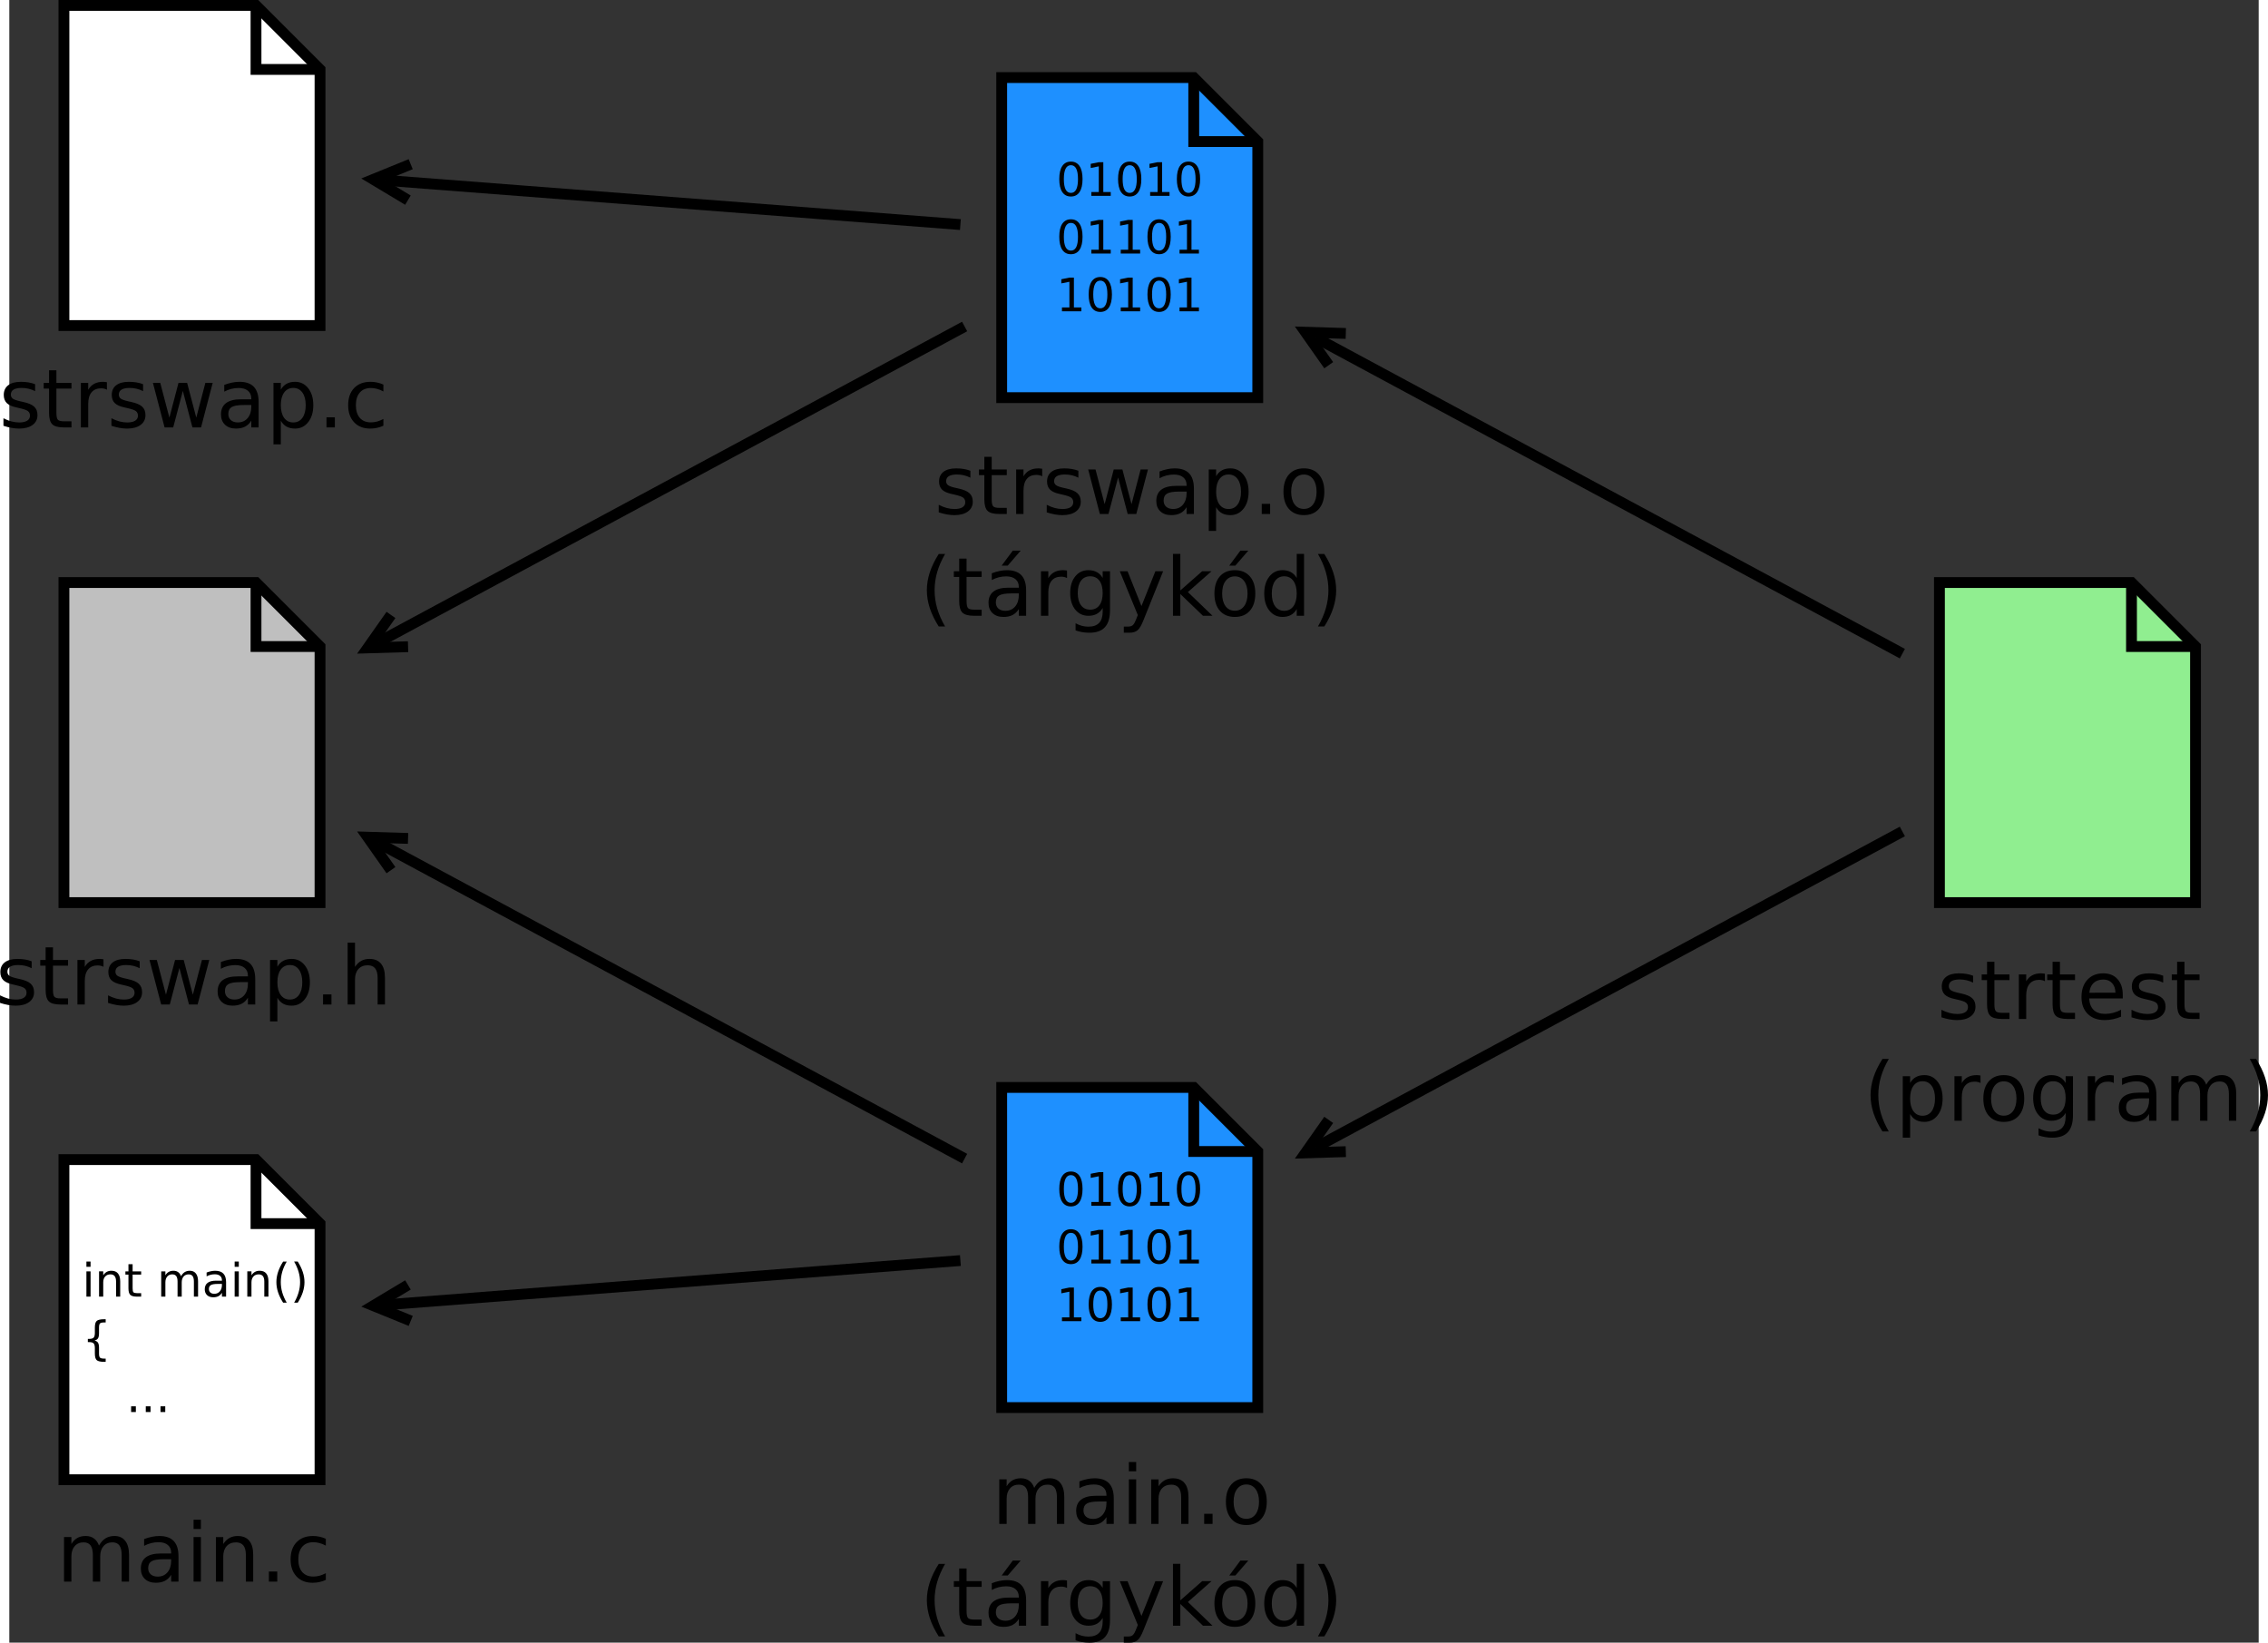 <?xml version="1.0" encoding="UTF-8"?>
<svg id="svg129" width="31.578cm" height="22.87cm" version="1.1" viewBox="241 136 623.66 455.42" xmlns="http://www.w3.org/2000/svg" xmlns:cc="http://creativecommons.org/ns#" xmlns:dc="http://purl.org/dc/elements/1.1/" xmlns:rdf="http://www.w3.org/1999/02/22-rdf-syntax-ns#">
 <rect x="241" y="136" width="623.66" height="455.42" fill="#333333" stroke="none"/>
 <g id="Háttér" transform="translate(-3.853 -2.5)">
  <g id="g6" stroke="#000" stroke-width="3">
   <path id="polygon2" d="m313.25 140 17.75 17.75v71h-71v-88.75z" fill="#fff" fill-rule="evenodd"/>
   <path id="polyline4" d="m313.25 140v17.75h17.75" fill="none"/>
  </g>
  <g id="g12" stroke="#000" stroke-width="3">
   <path id="polygon8" d="m313.25 300 17.75 17.75v71h-71v-88.75z" fill="#bfbfbf" fill-rule="evenodd"/>
   <path id="polyline10" d="m313.25 300v17.75h17.75" fill="none"/>
  </g>
  <g id="g18" stroke="#000" stroke-width="3">
   <path id="polygon14" d="m313.25 460 17.75 17.75v71h-71v-88.75z" fill="#fff" fill-rule="evenodd"/>
   <path id="polyline16" d="m313.25 460v17.75h17.75" fill="none"/>
  </g>
  <g id="g24" stroke="#000" stroke-width="3">
   <path id="polygon20" d="m573.25 160 17.75 17.75v71h-71v-88.75z" fill="#1e90ff" fill-rule="evenodd"/>
   <path id="polyline22" d="m573.25 160v17.75h17.75" fill="none"/>
  </g>
  <g id="g30" stroke="#000" stroke-width="3">
   <path id="polygon26" d="m573.25 440 17.75 17.75v71h-71v-88.75z" fill="#1e90ff" fill-rule="evenodd"/>
   <path id="polyline28" d="m573.25 440v17.75h17.75" fill="none"/>
  </g>
  <g id="g36" stroke="#000" stroke-width="3">
   <path id="polygon32" d="m833.25 300 17.75 17.75v71h-71v-88.75z" fill="#90ee90" fill-rule="evenodd"/>
   <path id="polyline34" d="m833.25 300v17.75h17.75" fill="none"/>
  </g>
  <g id="g42" fill="none" stroke="#000" stroke-width="3">
   <path id="line38" d="m349.13 188.5 159.42 12.263"/>
   <path id="polyline40" d="m356.14 184.02-10.354 4.218 9.587 5.753"/>
  </g>
  <g id="g48" fill="none" stroke="#000" stroke-width="3">
   <path id="line44" d="m347.19 316.54 162.53-87.518"/>
   <path id="polyline46" d="m350.67 308.99-6.434 9.143 11.175-0.338"/>
  </g>
  <g id="g54" fill="none" stroke="#000" stroke-width="3">
   <path id="line50" d="m347.19 372.21 162.53 87.518"/>
   <path id="polyline52" d="m355.41 370.95-11.175-0.338 6.434 9.143"/>
  </g>
  <g id="g60" fill="none" stroke="#000" stroke-width="3">
   <path id="line56" d="m349.13 500.25 159.42-12.263"/>
   <path id="polyline58" d="m355.38 494.75-9.587 5.753 10.354 4.218"/>
  </g>
  <g id="g66" fill="none" stroke="#000" stroke-width="3">
   <path id="line62" d="m607.19 232.21 162.53 87.518"/>
   <path id="polyline64" d="m615.41 230.95-11.175-0.338 6.434 9.143"/>
  </g>
  <g id="g72" fill="none" stroke="#000" stroke-width="3">
   <path id="line68" d="m607.19 456.54 162.53-87.518"/>
   <path id="polyline70" d="m610.67 448.99-6.434 9.143 11.175-0.338"/>
  </g>
  <g id="text76" aria-label="strswap.c">
   <path id="path95" d="m252 245.02v1.918q-0.86-0.441-1.786-0.661-0.926-0.22-1.918-0.22-1.51 0-2.271 0.463-0.75 0.463-0.75 1.389 0 0.706 0.54 1.113 0.54 0.397 2.172 0.761l0.695 0.154q2.161 0.463 3.065 1.312 0.915 0.838 0.915 2.348 0 1.72-1.367 2.723-1.356 1.003-3.737 1.003-0.992 0-2.073-0.198-1.069-0.187-2.26-0.573v-2.095q1.125 0.584 2.216 0.882 1.091 0.287 2.161 0.287 1.433 0 2.205-0.485 0.772-0.496 0.772-1.389 0-0.827-0.562-1.268-0.551-0.441-2.436-0.849l-0.706-0.165q-1.885-0.397-2.723-1.213-0.838-0.827-0.838-2.26 0-1.742 1.235-2.69 1.235-0.948 3.506-0.948 1.125 0 2.117 0.165 0.992 0.165 1.83 0.496z" style=""/>
   <path id="path97" d="m257.91 241.15v3.506h4.178v1.577h-4.178v6.703q0 1.51 0.408 1.94 0.419 0.43 1.687 0.43h2.084v1.698h-2.084q-2.348 0-3.241-0.871-0.893-0.882-0.893-3.197v-6.703h-1.488v-1.577h1.488v-3.506z" style=""/>
   <path id="path99" d="m271.92 246.55q-0.342-0.198-0.75-0.287-0.397-0.099-0.882-0.099-1.72 0-2.646 1.125-0.915 1.113-0.915 3.208v6.504h-2.039v-12.347h2.039v1.918q0.639-1.125 1.665-1.665 1.025-0.551 2.491-0.551 0.209 0 0.463 0.033 0.254 0.022 0.562 0.077z" style=""/>
   <path id="path101" d="m281.94 245.02v1.918q-0.86-0.441-1.786-0.661t-1.918-0.22q-1.51 0-2.271 0.463-0.75 0.463-0.75 1.389 0 0.706 0.54 1.113 0.54 0.397 2.172 0.761l0.695 0.154q2.161 0.463 3.065 1.312 0.915 0.838 0.915 2.348 0 1.72-1.367 2.723-1.356 1.003-3.737 1.003-0.992 0-2.073-0.198-1.069-0.187-2.26-0.573v-2.095q1.125 0.584 2.216 0.882 1.091 0.287 2.161 0.287 1.433 0 2.205-0.485 0.772-0.496 0.772-1.389 0-0.827-0.562-1.268-0.551-0.441-2.436-0.849l-0.706-0.165q-1.885-0.397-2.723-1.213-0.838-0.827-0.838-2.26 0-1.742 1.235-2.69t3.506-0.948q1.125 0 2.117 0.165 0.992 0.165 1.83 0.496z" style=""/>
   <path id="path103" d="m284.67 244.65h2.029l2.536 9.635 2.525-9.635h2.392l2.536 9.635 2.525-9.635h2.029l-3.23 12.347h-2.392l-2.657-10.12-2.668 10.12h-2.392z" style=""/>
   <path id="path105" d="m309.93 250.79q-2.458 0-3.406 0.562-0.948 0.562-0.948 1.918 0 1.08 0.706 1.72 0.717 0.628 1.94 0.628 1.687 0 2.701-1.191 1.025-1.202 1.025-3.186v-0.452zm4.046-0.838v7.045h-2.029v-1.874q-0.695 1.125-1.731 1.665-1.036 0.529-2.536 0.529-1.896 0-3.021-1.058-1.113-1.069-1.113-2.855 0-2.084 1.389-3.142 1.4-1.058 4.167-1.058h2.844v-0.198q0-1.4-0.926-2.161-0.915-0.772-2.58-0.772-1.058 0-2.062 0.254t-1.929 0.761v-1.874q1.113-0.43 2.161-0.639 1.047-0.22 2.039-0.22 2.679 0 4.002 1.389 1.323 1.389 1.323 4.211z" style=""/>
   <path id="path107" d="m320.13 255.15v6.548h-2.039v-17.044h2.039v1.874q0.639-1.102 1.61-1.632 0.981-0.54 2.337-0.54 2.249 0 3.649 1.786 1.411 1.786 1.411 4.696t-1.411 4.696q-1.4 1.786-3.649 1.786-1.356 0-2.337-0.529-0.97-0.54-1.61-1.643zm6.901-4.311q0-2.238-0.926-3.506-0.915-1.279-2.525-1.279t-2.536 1.279q-0.915 1.268-0.915 3.506 0 2.238 0.915 3.517 0.926 1.268 2.536 1.268t2.525-1.268q0.926-1.279 0.926-3.517z" style=""/>
   <path id="path109" d="m332.79 254.2h2.326v2.8h-2.326z" style=""/>
   <path id="path111" d="m348.57 245.13v1.896q-0.86-0.474-1.731-0.706-0.86-0.243-1.742-0.243-1.973 0-3.065 1.257-1.091 1.246-1.091 3.506 0 2.26 1.091 3.517 1.091 1.246 3.065 1.246 0.882 0 1.742-0.232 0.871-0.243 1.731-0.717v1.874q-0.849 0.397-1.764 0.595-0.904 0.198-1.929 0.198-2.789 0-4.432-1.753-1.643-1.753-1.643-4.729 0-3.021 1.654-4.752 1.665-1.731 4.553-1.731 0.937 0 1.83 0.198 0.893 0.187 1.731 0.573z" style=""/>
  </g>
  <g id="text80" aria-label="strswap.h">
   <path id="path114" d="m251.05 405.02v1.918q-0.86-0.441-1.786-0.661t-1.918-0.22q-1.51 0-2.271 0.463-0.75 0.463-0.75 1.389 0 0.706 0.54 1.113 0.54 0.397 2.172 0.761l0.695 0.154q2.161 0.463 3.065 1.312 0.915 0.838 0.915 2.348 0 1.72-1.367 2.723-1.356 1.003-3.737 1.003-0.992 0-2.073-0.198-1.069-0.187-2.26-0.573v-2.095q1.125 0.584 2.216 0.882 1.091 0.287 2.161 0.287 1.433 0 2.205-0.485 0.772-0.496 0.772-1.389 0-0.827-0.562-1.268-0.551-0.441-2.436-0.849l-0.706-0.165q-1.885-0.397-2.723-1.213-0.838-0.827-0.838-2.26 0-1.742 1.235-2.69 1.235-0.948 3.506-0.948 1.125 0 2.117 0.165 0.992 0.165 1.83 0.496z" style=""/>
   <path id="path116" d="m256.96 401.15v3.506h4.178v1.577h-4.178v6.703q0 1.51 0.408 1.94 0.419 0.43 1.687 0.43h2.084v1.698h-2.084q-2.348 0-3.241-0.871-0.893-0.882-0.893-3.197v-6.703h-1.488v-1.577h1.488v-3.506z" style=""/>
   <path id="path118" d="m270.97 406.55q-0.342-0.198-0.75-0.287-0.397-0.099-0.882-0.099-1.72 0-2.646 1.125-0.915 1.113-0.915 3.208v6.504h-2.039v-12.347h2.039v1.918q0.639-1.125 1.665-1.665 1.025-0.551 2.491-0.551 0.209 0 0.463 0.033 0.254 0.022 0.562 0.077z" style=""/>
   <path id="path120" d="m281 405.02v1.918q-0.86-0.441-1.786-0.661-0.926-0.22-1.918-0.22-1.51 0-2.271 0.463-0.75 0.463-0.75 1.389 0 0.706 0.54 1.113 0.54 0.397 2.172 0.761l0.695 0.154q2.161 0.463 3.065 1.312 0.915 0.838 0.915 2.348 0 1.72-1.367 2.723-1.356 1.003-3.737 1.003-0.992 0-2.073-0.198-1.069-0.187-2.26-0.573v-2.095q1.125 0.584 2.216 0.882 1.091 0.287 2.161 0.287 1.433 0 2.205-0.485 0.772-0.496 0.772-1.389 0-0.827-0.562-1.268-0.551-0.441-2.436-0.849l-0.706-0.165q-1.885-0.397-2.723-1.213-0.838-0.827-0.838-2.26 0-1.742 1.235-2.69 1.235-0.948 3.506-0.948 1.125 0 2.117 0.165 0.992 0.165 1.83 0.496z" style=""/>
   <path id="path122" d="m283.72 404.65h2.029l2.536 9.635 2.525-9.635h2.392l2.536 9.635 2.525-9.635h2.029l-3.23 12.347h-2.392l-2.657-10.12-2.668 10.12h-2.392z" style=""/>
   <path id="path124" d="m308.99 410.79q-2.458 0-3.406 0.562t-0.948 1.918q0 1.08 0.706 1.72 0.717 0.628 1.94 0.628 1.687 0 2.701-1.191 1.025-1.202 1.025-3.186v-0.452zm4.046-0.838v7.045h-2.029v-1.874q-0.695 1.125-1.731 1.665-1.036 0.529-2.536 0.529-1.896 0-3.021-1.058-1.113-1.069-1.113-2.855 0-2.084 1.389-3.142 1.4-1.058 4.167-1.058h2.844v-0.198q0-1.4-0.926-2.161-0.915-0.772-2.58-0.772-1.058 0-2.062 0.254-1.003 0.254-1.929 0.761v-1.874q1.113-0.43 2.161-0.639 1.047-0.22 2.039-0.22 2.679 0 4.002 1.389 1.323 1.389 1.323 4.211z" style=""/>
   <path id="path126" d="m319.18 415.15v6.548h-2.039v-17.044h2.039v1.874q0.639-1.102 1.61-1.632 0.981-0.54 2.337-0.54 2.249 0 3.649 1.786 1.411 1.786 1.411 4.696t-1.411 4.696q-1.4 1.786-3.649 1.786-1.356 0-2.337-0.529-0.97-0.54-1.61-1.643zm6.901-4.311q0-2.238-0.926-3.506-0.915-1.279-2.525-1.279t-2.536 1.279q-0.915 1.268-0.915 3.506 0 2.238 0.915 3.517 0.926 1.268 2.536 1.268t2.525-1.268q0.926-1.279 0.926-3.517z" style=""/>
   <path id="path128" d="m331.84 414.2h2.326v2.8h-2.326z" style=""/>
   <path id="path130" d="m349 409.55v7.452h-2.029v-7.386q0-1.753-0.684-2.624t-2.05-0.871q-1.643 0-2.591 1.047-0.948 1.047-0.948 2.855v6.978h-2.039v-17.154h2.039v6.725q0.728-1.113 1.709-1.665 0.992-0.551 2.282-0.551 2.128 0 3.219 1.323 1.091 1.312 1.091 3.869z" style=""/>
  </g>
  <g id="text84" aria-label="main.c">
   <path id="path133" d="m269.71 567.02q0.761-1.367 1.819-2.017 1.058-0.65 2.491-0.65 1.929 0 2.977 1.356 1.047 1.345 1.047 3.837v7.452h-2.039v-7.386q0-1.775-0.628-2.635-0.628-0.86-1.918-0.86-1.577 0-2.491 1.047-0.915 1.047-0.915 2.855v6.978h-2.039v-7.386q0-1.786-0.628-2.635-0.628-0.86-1.94-0.86-1.554 0-2.469 1.058-0.915 1.047-0.915 2.844v6.978h-2.039v-12.347h2.039v1.918q0.695-1.135 1.665-1.676t2.304-0.54q1.345 0 2.282 0.684 0.948 0.683 1.4 1.984z" style=""/>
   <path id="path135" d="m287.71 570.79q-2.458 0-3.406 0.562t-0.948 1.918q0 1.08 0.706 1.72 0.717 0.628 1.94 0.628 1.687 0 2.701-1.191 1.025-1.202 1.025-3.186v-0.452zm4.046-0.838v7.045h-2.029v-1.874q-0.695 1.125-1.731 1.665-1.036 0.529-2.536 0.529-1.896 0-3.021-1.058-1.113-1.069-1.113-2.855 0-2.084 1.389-3.142 1.4-1.058 4.167-1.058h2.844v-0.198q0-1.4-0.926-2.161-0.915-0.772-2.58-0.772-1.058 0-2.062 0.254-1.003 0.254-1.929 0.761v-1.874q1.113-0.43 2.161-0.639 1.047-0.22 2.039-0.22 2.679 0 4.002 1.389 1.323 1.389 1.323 4.211z" style=""/>
   <path id="path137" d="m295.94 564.65h2.029v12.347h-2.029zm0-4.807h2.029v2.569h-2.029z" style=""/>
   <path id="path139" d="m312.47 569.55v7.452h-2.029v-7.386q0-1.753-0.683-2.624-0.684-0.871-2.05-0.871-1.643 0-2.591 1.047t-0.948 2.855v6.978h-2.039v-12.347h2.039v1.918q0.728-1.113 1.709-1.665 0.992-0.551 2.282-0.551 2.128 0 3.219 1.323 1.091 1.312 1.091 3.869z" style=""/>
   <path id="path141" d="m316.82 574.2h2.326v2.8h-2.326z" style=""/>
   <path id="path143" d="m332.61 565.13v1.896q-0.86-0.474-1.731-0.706-0.86-0.243-1.742-0.243-1.973 0-3.065 1.257-1.091 1.246-1.091 3.506 0 2.26 1.091 3.517 1.091 1.246 3.065 1.246 0.882 0 1.742-0.232 0.871-0.243 1.731-0.717v1.874q-0.849 0.397-1.764 0.595-0.904 0.198-1.929 0.198-2.789 0-4.432-1.753-1.643-1.753-1.643-4.729 0-3.021 1.654-4.752 1.665-1.731 4.553-1.731 0.937 0 1.83 0.198 0.893 0.187 1.731 0.573z" style=""/>
  </g>
  <g id="text90" aria-label="main.o(tárgykód)">
   <path id="path146" d="m529.02 551.02q0.761-1.367 1.819-2.017 1.058-0.65 2.491-0.65 1.929 0 2.977 1.356 1.047 1.345 1.047 3.837v7.452h-2.039v-7.386q0-1.775-0.628-2.635-0.628-0.86-1.918-0.86-1.577 0-2.491 1.047t-0.915 2.855v6.978h-2.039v-7.386q0-1.786-0.628-2.635-0.628-0.86-1.94-0.86-1.554 0-2.469 1.058-0.915 1.047-0.915 2.844v6.978h-2.039v-12.347h2.039v1.918q0.695-1.135 1.665-1.676t2.304-0.54q1.345 0 2.282 0.684 0.948 0.683 1.4 1.984z" style=""/>
   <path id="path148" d="m547.03 554.79q-2.458 0-3.406 0.562t-0.948 1.918q0 1.08 0.706 1.72 0.717 0.628 1.94 0.628 1.687 0 2.701-1.191 1.025-1.202 1.025-3.186v-0.452zm4.046-0.838v7.045h-2.029v-1.874q-0.695 1.125-1.731 1.665-1.036 0.529-2.536 0.529-1.896 0-3.021-1.058-1.113-1.069-1.113-2.855 0-2.084 1.389-3.142 1.4-1.058 4.167-1.058h2.844v-0.198q0-1.4-0.926-2.161-0.915-0.772-2.58-0.772-1.058 0-2.062 0.254-1.003 0.254-1.929 0.761v-1.874q1.113-0.43 2.161-0.639 1.047-0.22 2.039-0.22 2.679 0 4.002 1.389 1.323 1.389 1.323 4.211z" style=""/>
   <path id="path150" d="m555.26 548.65h2.029v12.347h-2.029zm0-4.807h2.029v2.569h-2.029z" style=""/>
   <path id="path152" d="m571.79 553.55v7.452h-2.029v-7.386q0-1.753-0.684-2.624t-2.05-0.871q-1.643 0-2.591 1.047t-0.948 2.855v6.978h-2.039v-12.347h2.039v1.918q0.728-1.113 1.709-1.665 0.992-0.551 2.282-0.551 2.128 0 3.219 1.323 1.091 1.312 1.091 3.869z" style=""/>
   <path id="path154" d="m576.14 558.2h2.326v2.8h-2.326z" style=""/>
   <path id="path156" d="m587.83 550.07q-1.632 0-2.58 1.279-0.948 1.268-0.948 3.484 0 2.216 0.937 3.495 0.948 1.268 2.591 1.268 1.621 0 2.569-1.279t0.948-3.484q0-2.194-0.948-3.473-0.948-1.29-2.569-1.29zm0-1.72q2.646 0 4.156 1.72 1.51 1.72 1.51 4.763 0 3.032-1.51 4.763-1.51 1.72-4.156 1.72-2.657 0-4.167-1.72-1.499-1.731-1.499-4.763 0-3.043 1.499-4.763 1.51-1.72 4.167-1.72z" style=""/>
   <path id="path158" d="m504.31 572.09q-1.477 2.536-2.194 5.016t-0.717 5.027 0.717 5.049q0.728 2.491 2.194 5.016h-1.764q-1.654-2.591-2.481-5.093-0.816-2.502-0.816-4.972 0-2.458 0.816-4.95 0.816-2.491 2.481-5.093z" style=""/>
   <path id="path160" d="m510.26 573.37v3.506h4.178v1.577h-4.178v6.703q0 1.51 0.408 1.94 0.419 0.43 1.687 0.43h2.084v1.698h-2.084q-2.348 0-3.241-0.871-0.893-0.882-0.893-3.197v-6.703h-1.488v-1.577h1.488v-3.506z" style=""/>
   <path id="path162" d="m522.73 583.02q-2.458 0-3.406 0.562t-0.948 1.918q0 1.08 0.706 1.72 0.717 0.628 1.94 0.628 1.687 0 2.701-1.191 1.025-1.202 1.025-3.186v-0.452zm4.046-0.838v7.045h-2.029v-1.874q-0.695 1.125-1.731 1.665-1.036 0.529-2.536 0.529-1.896 0-3.021-1.058-1.113-1.069-1.113-2.855 0-2.084 1.389-3.142 1.4-1.058 4.167-1.058h2.844v-0.198q0-1.4-0.926-2.161-0.915-0.772-2.58-0.772-1.058 0-2.062 0.254-1.003 0.254-1.929 0.761v-1.874q1.113-0.43 2.161-0.639 1.047-0.22 2.039-0.22 2.679 0 4.002 1.389 1.323 1.389 1.323 4.211zm-3.704-11.013h2.194l-3.594 4.145h-1.687z" style=""/>
   <path id="path164" d="m538.12 578.77q-0.342-0.198-0.75-0.287-0.397-0.099-0.882-0.099-1.72 0-2.646 1.125-0.915 1.113-0.915 3.208v6.504h-2.039v-12.347h2.039v1.918q0.639-1.125 1.665-1.665 1.025-0.551 2.491-0.551 0.209 0 0.463 0.033 0.254 0.022 0.562 0.077z" style=""/>
   <path id="path166" d="m548 582.91q0-2.205-0.915-3.417-0.904-1.213-2.547-1.213-1.632 0-2.547 1.213-0.904 1.213-0.904 3.417 0 2.194 0.904 3.406 0.915 1.213 2.547 1.213 1.643 0 2.547-1.213 0.915-1.213 0.915-3.406zm2.029 4.785q0 3.153-1.4 4.685-1.4 1.543-4.288 1.543-1.069 0-2.017-0.165-0.948-0.154-1.841-0.485v-1.973q0.893 0.485 1.764 0.717t1.775 0.232q1.995 0 2.988-1.047 0.992-1.036 0.992-3.142v-1.003q-0.628 1.091-1.61 1.632-0.981 0.54-2.348 0.54-2.271 0-3.66-1.731-1.389-1.731-1.389-4.586 0-2.866 1.389-4.597 1.389-1.731 3.66-1.731 1.367 0 2.348 0.54 0.981 0.54 1.61 1.632v-1.874h2.029z" style=""/>
   <path id="path168" d="m559.34 590.37q-0.86 2.205-1.676 2.877t-2.183 0.672h-1.621v-1.698h1.191q0.838 0 1.301-0.397 0.463-0.397 1.025-1.874l0.364-0.926-4.994-12.149h2.15l3.858 9.657 3.858-9.657h2.15z" style=""/>
   <path id="path170" d="m567.49 572.07h2.039v10.131l6.052-5.325h2.591l-6.548 5.777 6.824 6.571h-2.646l-6.273-6.03v6.03h-2.039z" style=""/>
   <path id="path172" d="m584.65 578.3q-1.632 0-2.58 1.279-0.948 1.268-0.948 3.484t0.937 3.495q0.948 1.268 2.591 1.268 1.621 0 2.569-1.279t0.948-3.484q0-2.194-0.948-3.473-0.948-1.29-2.569-1.29zm0-1.72q2.646 0 4.156 1.72 1.51 1.72 1.51 4.763 0 3.032-1.51 4.763-1.51 1.72-4.156 1.72-2.657 0-4.167-1.72-1.499-1.731-1.499-4.763 0-3.043 1.499-4.763 1.51-1.72 4.167-1.72zm1.532-5.413h2.194l-3.594 4.145h-1.687z" style=""/>
   <path id="path174" d="m601.8 578.75v-6.681h2.029v17.154h-2.029v-1.852q-0.639 1.102-1.621 1.643-0.97 0.529-2.337 0.529-2.238 0-3.649-1.786-1.4-1.786-1.4-4.696t1.4-4.696q1.411-1.786 3.649-1.786 1.367 0 2.337 0.54 0.981 0.529 1.621 1.632zm-6.912 4.311q0 2.238 0.915 3.517 0.926 1.268 2.536 1.268t2.536-1.268q0.926-1.279 0.926-3.517 0-2.238-0.926-3.506-0.926-1.279-2.536-1.279t-2.536 1.279q-0.915 1.268-0.915 3.506z" style=""/>
   <path id="path176" d="m607.68 572.09h1.764q1.654 2.602 2.469 5.093 0.827 2.491 0.827 4.95 0 2.469-0.827 4.972-0.816 2.502-2.469 5.093h-1.764q1.466-2.525 2.183-5.016 0.728-2.502 0.728-5.049t-0.728-5.027q-0.717-2.481-2.183-5.016z" style=""/>
  </g>
  <g id="text96" aria-label="strtest(program)">
   <path id="path179" d="m789.33 409.02v1.918q-0.86-0.441-1.786-0.661t-1.918-0.22q-1.51 0-2.271 0.463-0.75 0.463-0.75 1.389 0 0.706 0.54 1.113 0.54 0.397 2.172 0.761l0.695 0.154q2.161 0.463 3.065 1.312 0.915 0.838 0.915 2.348 0 1.72-1.367 2.723-1.356 1.003-3.737 1.003-0.992 0-2.073-0.198-1.069-0.187-2.26-0.573v-2.095q1.125 0.584 2.216 0.882 1.091 0.287 2.161 0.287 1.433 0 2.205-0.485 0.772-0.496 0.772-1.389 0-0.827-0.562-1.268-0.551-0.441-2.436-0.849l-0.706-0.165q-1.885-0.397-2.723-1.213-0.838-0.827-0.838-2.26 0-1.742 1.235-2.69t3.506-0.948q1.125 0 2.117 0.165 0.992 0.165 1.83 0.496z" style=""/>
   <path id="path181" d="m795.24 405.15v3.506h4.178v1.577h-4.178v6.703q0 1.51 0.408 1.94 0.419 0.43 1.687 0.43h2.084v1.698h-2.084q-2.348 0-3.241-0.871-0.893-0.882-0.893-3.197v-6.703h-1.488v-1.577h1.488v-3.506z" style=""/>
   <path id="path183" d="m809.25 410.55q-0.342-0.198-0.75-0.287-0.397-0.099-0.882-0.099-1.72 0-2.646 1.125-0.915 1.113-0.915 3.208v6.504h-2.039v-12.347h2.039v1.918q0.639-1.125 1.665-1.665 1.025-0.551 2.491-0.551 0.209 0 0.463 0.033 0.254 0.022 0.562 0.077z" style=""/>
   <path id="path185" d="m813.41 405.15v3.506h4.178v1.577h-4.178v6.703q0 1.51 0.408 1.94 0.419 0.43 1.687 0.43h2.084v1.698h-2.084q-2.348 0-3.241-0.871-0.893-0.882-0.893-3.197v-6.703h-1.488v-1.577h1.488v-3.506z" style=""/>
   <path id="path187" d="m830.83 414.32v0.992h-9.327q0.132 2.095 1.257 3.197 1.135 1.091 3.153 1.091 1.169 0 2.26-0.287 1.102-0.287 2.183-0.86v1.918q-1.091 0.463-2.238 0.706-1.147 0.243-2.326 0.243-2.954 0-4.685-1.72-1.72-1.72-1.72-4.652 0-3.032 1.632-4.807 1.643-1.786 4.421-1.786 2.491 0 3.936 1.61 1.455 1.599 1.455 4.355zm-2.029-0.595q-0.022-1.665-0.937-2.657-0.904-0.992-2.403-0.992-1.698 0-2.723 0.959-1.014 0.959-1.169 2.701z" style=""/>
   <path id="path189" d="m842.03 409.02v1.918q-0.86-0.441-1.786-0.661-0.926-0.22-1.918-0.22-1.51 0-2.271 0.463-0.75 0.463-0.75 1.389 0 0.706 0.54 1.113 0.54 0.397 2.172 0.761l0.695 0.154q2.161 0.463 3.065 1.312 0.915 0.838 0.915 2.348 0 1.72-1.367 2.723-1.356 1.003-3.737 1.003-0.992 0-2.073-0.198-1.069-0.187-2.26-0.573v-2.095q1.125 0.584 2.216 0.882 1.091 0.287 2.161 0.287 1.433 0 2.205-0.485 0.772-0.496 0.772-1.389 0-0.827-0.562-1.268-0.551-0.441-2.436-0.849l-0.706-0.165q-1.885-0.397-2.723-1.213-0.838-0.827-0.838-2.26 0-1.742 1.235-2.69 1.235-0.948 3.506-0.948 1.125 0 2.117 0.165 0.992 0.165 1.83 0.496z" style=""/>
   <path id="path191" d="m847.94 405.15v3.506h4.178v1.577h-4.178v6.703q0 1.51 0.408 1.94 0.419 0.43 1.687 0.43h2.084v1.698h-2.084q-2.348 0-3.241-0.871-0.893-0.882-0.893-3.197v-6.703h-1.488v-1.577h1.488v-3.506z" style=""/>
   <path id="path193" d="m765.96 432.09q-1.477 2.536-2.194 5.016t-0.717 5.027 0.717 5.049q0.728 2.491 2.194 5.016h-1.764q-1.654-2.591-2.481-5.093-0.816-2.502-0.816-4.972 0-2.458 0.816-4.95 0.816-2.491 2.481-5.093z" style=""/>
   <path id="path195" d="m771.87 447.37v6.548h-2.039v-17.044h2.039v1.874q0.639-1.102 1.61-1.632 0.981-0.54 2.337-0.54 2.249 0 3.649 1.786 1.411 1.786 1.411 4.696t-1.411 4.696q-1.4 1.786-3.649 1.786-1.356 0-2.337-0.529-0.97-0.54-1.61-1.643zm6.901-4.311q0-2.238-0.926-3.506-0.915-1.279-2.525-1.279t-2.536 1.279q-0.915 1.268-0.915 3.506 0 2.238 0.915 3.517 0.926 1.268 2.536 1.268t2.525-1.268q0.926-1.279 0.926-3.517z" style=""/>
   <path id="path197" d="m791.39 438.77q-0.342-0.198-0.75-0.287-0.397-0.099-0.882-0.099-1.72 0-2.646 1.125-0.915 1.113-0.915 3.208v6.504h-2.039v-12.347h2.039v1.918q0.639-1.125 1.665-1.665 1.025-0.551 2.491-0.551 0.209 0 0.463 0.033 0.254 0.022 0.562 0.077z" style=""/>
   <path id="path199" d="m797.84 438.3q-1.632 0-2.58 1.279-0.948 1.268-0.948 3.484t0.937 3.495q0.948 1.268 2.591 1.268 1.621 0 2.569-1.279 0.948-1.279 0.948-3.484 0-2.194-0.948-3.473-0.948-1.29-2.569-1.29zm0-1.72q2.646 0 4.156 1.72 1.51 1.72 1.51 4.763 0 3.032-1.51 4.763-1.51 1.72-4.156 1.72-2.657 0-4.167-1.72-1.499-1.731-1.499-4.763 0-3.043 1.499-4.763 1.51-1.72 4.167-1.72z" style=""/>
   <path id="path201" d="m814.99 442.91q0-2.205-0.915-3.417-0.904-1.213-2.547-1.213-1.632 0-2.547 1.213-0.904 1.213-0.904 3.417 0 2.194 0.904 3.406 0.915 1.213 2.547 1.213 1.643 0 2.547-1.213 0.915-1.213 0.915-3.406zm2.029 4.785q0 3.153-1.4 4.685-1.4 1.543-4.288 1.543-1.069 0-2.017-0.165-0.948-0.154-1.841-0.485v-1.973q0.893 0.485 1.764 0.717t1.775 0.232q1.995 0 2.988-1.047 0.992-1.036 0.992-3.142v-1.003q-0.628 1.091-1.61 1.632-0.981 0.54-2.348 0.54-2.271 0-3.66-1.731-1.389-1.731-1.389-4.586 0-2.866 1.389-4.597 1.389-1.731 3.66-1.731 1.367 0 2.348 0.54 0.981 0.54 1.61 1.632v-1.874h2.029z" style=""/>
   <path id="path203" d="m828.35 438.77q-0.342-0.198-0.75-0.287-0.397-0.099-0.882-0.099-1.72 0-2.646 1.125-0.915 1.113-0.915 3.208v6.504h-2.039v-12.347h2.039v1.918q0.639-1.125 1.665-1.665 1.025-0.551 2.491-0.551 0.209 0 0.463 0.033 0.254 0.022 0.562 0.077z" style=""/>
   <path id="path205" d="m836.11 443.02q-2.458 0-3.406 0.562t-0.948 1.918q0 1.08 0.706 1.72 0.717 0.628 1.94 0.628 1.687 0 2.701-1.191 1.025-1.202 1.025-3.186v-0.452zm4.046-0.838v7.045h-2.029v-1.874q-0.695 1.125-1.731 1.665-1.036 0.529-2.536 0.529-1.896 0-3.021-1.058-1.113-1.069-1.113-2.855 0-2.084 1.389-3.142 1.4-1.058 4.167-1.058h2.844v-0.198q0-1.4-0.926-2.161-0.915-0.772-2.58-0.772-1.058 0-2.062 0.254t-1.929 0.761v-1.874q1.113-0.43 2.161-0.639 1.047-0.22 2.039-0.22 2.679 0 4.002 1.389 1.323 1.389 1.323 4.211z" style=""/>
   <path id="path207" d="m853.96 439.24q0.761-1.367 1.819-2.017 1.058-0.65 2.491-0.65 1.929 0 2.977 1.356 1.047 1.345 1.047 3.837v7.452h-2.039v-7.386q0-1.775-0.628-2.635t-1.918-0.86q-1.577 0-2.491 1.047t-0.915 2.855v6.978h-2.039v-7.386q0-1.786-0.628-2.635-0.628-0.86-1.94-0.86-1.554 0-2.469 1.058-0.915 1.047-0.915 2.844v6.978h-2.039v-12.347h2.039v1.918q0.695-1.135 1.665-1.676 0.97-0.54 2.304-0.54 1.345 0 2.282 0.684 0.948 0.684 1.4 1.984z" style=""/>
   <path id="path209" d="m866.03 432.09h1.764q1.654 2.602 2.469 5.093 0.827 2.491 0.827 4.95 0 2.469-0.827 4.972-0.816 2.502-2.469 5.093h-1.764q1.466-2.525 2.183-5.016 0.728-2.502 0.728-5.049t-0.728-5.027q-0.717-2.481-2.183-5.016z" style=""/>
  </g>
  <g id="text102" aria-label="strswap.o(tárgykód)">
   <path id="path212" d="m511.32 269.02v1.918q-0.86-0.441-1.786-0.661-0.926-0.22-1.918-0.22-1.51 0-2.271 0.463-0.75 0.463-0.75 1.389 0 0.706 0.54 1.113 0.54 0.397 2.172 0.761l0.695 0.154q2.161 0.463 3.065 1.312 0.915 0.838 0.915 2.348 0 1.72-1.367 2.723-1.356 1.003-3.737 1.003-0.992 0-2.073-0.198-1.069-0.187-2.26-0.573v-2.095q1.125 0.584 2.216 0.882 1.091 0.287 2.161 0.287 1.433 0 2.205-0.485 0.772-0.496 0.772-1.389 0-0.827-0.562-1.268-0.551-0.441-2.436-0.849l-0.706-0.165q-1.885-0.397-2.723-1.213-0.838-0.827-0.838-2.26 0-1.742 1.235-2.69 1.235-0.948 3.506-0.948 1.125 0 2.117 0.165 0.992 0.165 1.83 0.496z" style=""/>
   <path id="path214" d="m517.23 265.15v3.506h4.178v1.577h-4.178v6.703q0 1.51 0.408 1.94 0.419 0.43 1.687 0.43h2.084v1.698h-2.084q-2.348 0-3.241-0.871-0.893-0.882-0.893-3.197v-6.703h-1.488v-1.577h1.488v-3.506z" style=""/>
   <path id="path216" d="m531.24 270.55q-0.342-0.198-0.75-0.287-0.397-0.099-0.882-0.099-1.72 0-2.646 1.125-0.915 1.113-0.915 3.208v6.504h-2.039v-12.347h2.039v1.918q0.639-1.125 1.665-1.665 1.025-0.551 2.491-0.551 0.209 0 0.463 0.033 0.254 0.022 0.562 0.077z" style=""/>
   <path id="path218" d="m541.26 269.02v1.918q-0.86-0.441-1.786-0.661t-1.918-0.22q-1.51 0-2.271 0.463-0.75 0.463-0.75 1.389 0 0.706 0.54 1.113 0.54 0.397 2.172 0.761l0.695 0.154q2.161 0.463 3.065 1.312 0.915 0.838 0.915 2.348 0 1.72-1.367 2.723-1.356 1.003-3.737 1.003-0.992 0-2.073-0.198-1.069-0.187-2.26-0.573v-2.095q1.125 0.584 2.216 0.882 1.091 0.287 2.161 0.287 1.433 0 2.205-0.485 0.772-0.496 0.772-1.389 0-0.827-0.562-1.268-0.551-0.441-2.436-0.849l-0.706-0.165q-1.885-0.397-2.723-1.213-0.838-0.827-0.838-2.26 0-1.742 1.235-2.69t3.506-0.948q1.125 0 2.117 0.165 0.992 0.165 1.83 0.496z" style=""/>
   <path id="path220" d="m543.98 268.65h2.029l2.536 9.635 2.525-9.635h2.392l2.536 9.635 2.525-9.635h2.029l-3.23 12.347h-2.392l-2.657-10.12-2.668 10.12h-2.392z" style=""/>
   <path id="path222" d="m569.25 274.79q-2.458 0-3.406 0.562t-0.948 1.918q0 1.08 0.706 1.72 0.717 0.628 1.94 0.628 1.687 0 2.701-1.191 1.025-1.202 1.025-3.186v-0.452zm4.046-0.838v7.045h-2.029v-1.874q-0.695 1.125-1.731 1.665-1.036 0.529-2.536 0.529-1.896 0-3.021-1.058-1.113-1.069-1.113-2.855 0-2.084 1.389-3.142 1.4-1.058 4.167-1.058h2.844v-0.198q0-1.4-0.926-2.161-0.915-0.772-2.58-0.772-1.058 0-2.062 0.254t-1.929 0.761v-1.874q1.113-0.43 2.161-0.639 1.047-0.22 2.039-0.22 2.679 0 4.002 1.389 1.323 1.389 1.323 4.211z" style=""/>
   <path id="path224" d="m579.45 279.15v6.548h-2.039v-17.044h2.039v1.874q0.639-1.102 1.61-1.632 0.981-0.54 2.337-0.54 2.249 0 3.649 1.786 1.411 1.786 1.411 4.696t-1.411 4.696q-1.4 1.786-3.649 1.786-1.356 0-2.337-0.529-0.97-0.54-1.61-1.643zm6.901-4.311q0-2.238-0.926-3.506-0.915-1.279-2.525-1.279t-2.536 1.279q-0.915 1.268-0.915 3.506 0 2.238 0.915 3.517 0.926 1.268 2.536 1.268t2.525-1.268q0.926-1.279 0.926-3.517z" style=""/>
   <path id="path226" d="m592.1 278.2h2.326v2.8h-2.326z" style=""/>
   <path id="path228" d="m603.79 270.07q-1.632 0-2.58 1.279-0.948 1.268-0.948 3.484 0 2.216 0.937 3.495 0.948 1.268 2.591 1.268 1.621 0 2.569-1.279t0.948-3.484q0-2.194-0.948-3.473-0.948-1.29-2.569-1.29zm0-1.72q2.646 0 4.156 1.72 1.51 1.72 1.51 4.763 0 3.032-1.51 4.763-1.51 1.72-4.156 1.72-2.657 0-4.167-1.72-1.499-1.731-1.499-4.763 0-3.043 1.499-4.763 1.51-1.72 4.167-1.72z" style=""/>
   <path id="path230" d="m504.31 292.09q-1.477 2.536-2.194 5.016t-0.717 5.027 0.717 5.049q0.728 2.491 2.194 5.016h-1.764q-1.654-2.591-2.481-5.093-0.816-2.502-0.816-4.972 0-2.458 0.816-4.95 0.816-2.491 2.481-5.093z" style=""/>
   <path id="path232" d="m510.26 293.37v3.506h4.178v1.577h-4.178v6.703q0 1.51 0.408 1.94 0.419 0.43 1.687 0.43h2.084v1.698h-2.084q-2.348 0-3.241-0.871-0.893-0.882-0.893-3.197v-6.703h-1.488v-1.577h1.488v-3.506z" style=""/>
   <path id="path234" d="m522.73 303.02q-2.458 0-3.406 0.562t-0.948 1.918q0 1.08 0.706 1.72 0.717 0.628 1.94 0.628 1.687 0 2.701-1.191 1.025-1.202 1.025-3.186v-0.452zm4.046-0.838v7.045h-2.029v-1.874q-0.695 1.125-1.731 1.665-1.036 0.529-2.536 0.529-1.896 0-3.021-1.058-1.113-1.069-1.113-2.855 0-2.084 1.389-3.142 1.4-1.058 4.167-1.058h2.844v-0.198q0-1.4-0.926-2.161-0.915-0.772-2.58-0.772-1.058 0-2.062 0.254-1.003 0.254-1.929 0.761v-1.874q1.113-0.43 2.161-0.639 1.047-0.22 2.039-0.22 2.679 0 4.002 1.389 1.323 1.389 1.323 4.211zm-3.704-11.013h2.194l-3.594 4.145h-1.687z" style=""/>
   <path id="path236" d="m538.12 298.77q-0.342-0.198-0.75-0.287-0.397-0.099-0.882-0.099-1.72 0-2.646 1.125-0.915 1.113-0.915 3.208v6.504h-2.039v-12.347h2.039v1.918q0.639-1.125 1.665-1.665 1.025-0.551 2.491-0.551 0.209 0 0.463 0.033 0.254 0.022 0.562 0.077z" style=""/>
   <path id="path238" d="m548 302.91q0-2.205-0.915-3.417-0.904-1.213-2.547-1.213-1.632 0-2.547 1.213-0.904 1.213-0.904 3.417 0 2.194 0.904 3.406 0.915 1.213 2.547 1.213 1.643 0 2.547-1.213 0.915-1.213 0.915-3.406zm2.029 4.785q0 3.153-1.4 4.685-1.4 1.543-4.288 1.543-1.069 0-2.017-0.165-0.948-0.154-1.841-0.485v-1.973q0.893 0.485 1.764 0.717t1.775 0.232q1.995 0 2.988-1.047 0.992-1.036 0.992-3.142v-1.003q-0.628 1.091-1.61 1.632-0.981 0.54-2.348 0.54-2.271 0-3.66-1.731-1.389-1.731-1.389-4.586 0-2.866 1.389-4.597 1.389-1.731 3.66-1.731 1.367 0 2.348 0.54 0.981 0.54 1.61 1.632v-1.874h2.029z" style=""/>
   <path id="path240" d="m559.34 310.37q-0.86 2.205-1.676 2.877t-2.183 0.672h-1.621v-1.698h1.191q0.838 0 1.301-0.397 0.463-0.397 1.025-1.874l0.364-0.926-4.994-12.149h2.15l3.858 9.657 3.858-9.657h2.15z" style=""/>
   <path id="path242" d="m567.49 292.07h2.039v10.131l6.052-5.325h2.591l-6.548 5.777 6.824 6.571h-2.646l-6.273-6.03v6.03h-2.039z" style=""/>
   <path id="path244" d="m584.65 298.3q-1.632 0-2.58 1.279-0.948 1.268-0.948 3.484t0.937 3.495q0.948 1.268 2.591 1.268 1.621 0 2.569-1.279t0.948-3.484q0-2.194-0.948-3.473-0.948-1.29-2.569-1.29zm0-1.72q2.646 0 4.156 1.72 1.51 1.72 1.51 4.763 0 3.032-1.51 4.763-1.51 1.72-4.156 1.72-2.657 0-4.167-1.72-1.499-1.731-1.499-4.763 0-3.043 1.499-4.763 1.51-1.72 4.167-1.72zm1.532-5.413h2.194l-3.594 4.145h-1.687z" style=""/>
   <path id="path246" d="m601.8 298.75v-6.681h2.029v17.154h-2.029v-1.852q-0.639 1.102-1.621 1.643-0.97 0.529-2.337 0.529-2.238 0-3.649-1.786-1.4-1.786-1.4-4.696t1.4-4.696q1.411-1.786 3.649-1.786 1.367 0 2.337 0.54 0.981 0.529 1.621 1.632zm-6.912 4.311q0 2.238 0.915 3.517 0.926 1.268 2.536 1.268t2.536-1.268q0.926-1.279 0.926-3.517 0-2.238-0.926-3.506-0.926-1.279-2.536-1.279t-2.536 1.279q-0.915 1.268-0.915 3.506z" style=""/>
   <path id="path248" d="m607.68 292.09h1.764q1.654 2.602 2.469 5.093 0.827 2.491 0.827 4.95 0 2.469-0.827 4.972-0.816 2.502-2.469 5.093h-1.764q1.466-2.525 2.183-5.016 0.728-2.502 0.728-5.049t-0.728-5.027q-0.717-2.481-2.183-5.016z" style=""/>
  </g>
  <g id="text110" aria-label="010100110110101">
   <path id="path251" d="m539.19 184.3q-0.975 0-1.469 0.963-0.487 0.956-0.487 2.881 0 1.919 0.487 2.881 0.494 0.956 1.469 0.956 0.981 0 1.469-0.956 0.494-0.963 0.494-2.881 0-1.925-0.494-2.881-0.487-0.963-1.469-0.963zm0-1q1.569 0 2.394 1.244 0.831 1.238 0.831 3.6 0 2.356-0.831 3.6-0.825 1.238-2.394 1.238t-2.4-1.238q-0.825-1.244-0.825-3.6 0-2.362 0.825-3.6 0.831-1.244 2.4-1.244z" style=""/>
   <path id="path253" d="m544.86 191.74h2.062v-7.119l-2.244 0.45v-1.15l2.231-0.45h1.262v8.269h2.062v1.062h-5.375z" style=""/>
   <path id="path255" d="m555.49 184.3q-0.975 0-1.469 0.963-0.487 0.956-0.487 2.881 0 1.919 0.487 2.881 0.494 0.956 1.469 0.956 0.981 0 1.469-0.956 0.494-0.963 0.494-2.881 0-1.925-0.494-2.881-0.487-0.963-1.469-0.963zm0-1q1.569 0 2.394 1.244 0.831 1.238 0.831 3.6 0 2.356-0.831 3.6-0.825 1.238-2.394 1.238t-2.4-1.238q-0.825-1.244-0.825-3.6 0-2.362 0.825-3.6 0.831-1.244 2.4-1.244z" style=""/>
   <path id="path257" d="m561.16 191.74h2.062v-7.119l-2.244 0.45v-1.15l2.231-0.45h1.262v8.269h2.062v1.062h-5.375z" style=""/>
   <path id="path259" d="m571.79 184.3q-0.975 0-1.469 0.963-0.487 0.956-0.487 2.881 0 1.919 0.487 2.881 0.494 0.956 1.469 0.956 0.981 0 1.469-0.956 0.494-0.963 0.494-2.881 0-1.925-0.494-2.881-0.487-0.963-1.469-0.963zm0-1q1.569 0 2.394 1.244 0.831 1.238 0.831 3.6 0 2.356-0.831 3.6-0.825 1.238-2.394 1.238t-2.4-1.238q-0.825-1.244-0.825-3.6 0-2.362 0.825-3.6 0.831-1.244 2.4-1.244z" style=""/>
   <path id="path261" d="m539.19 200.3q-0.975 0-1.469 0.963-0.487 0.956-0.487 2.881 0 1.919 0.487 2.881 0.494 0.956 1.469 0.956 0.981 0 1.469-0.956 0.494-0.963 0.494-2.881 0-1.925-0.494-2.881-0.487-0.963-1.469-0.963zm0-1q1.569 0 2.394 1.244 0.831 1.238 0.831 3.6 0 2.356-0.831 3.6-0.825 1.238-2.394 1.238t-2.4-1.238q-0.825-1.244-0.825-3.6 0-2.362 0.825-3.6 0.831-1.244 2.4-1.244z" style=""/>
   <path id="path263" d="m544.86 207.74h2.062v-7.119l-2.244 0.45v-1.15l2.231-0.45h1.262v8.269h2.062v1.062h-5.375z" style=""/>
   <path id="path265" d="m553.01 207.74h2.062v-7.119l-2.244 0.45v-1.15l2.231-0.45h1.262v8.269h2.062v1.062h-5.375z" style=""/>
   <path id="path267" d="m563.64 200.3q-0.975 0-1.469 0.963-0.487 0.956-0.487 2.881 0 1.919 0.487 2.881 0.494 0.956 1.469 0.956 0.981 0 1.469-0.956 0.494-0.963 0.494-2.881 0-1.925-0.494-2.881-0.487-0.963-1.469-0.963zm0-1q1.569 0 2.394 1.244 0.831 1.238 0.831 3.6 0 2.356-0.831 3.6-0.825 1.238-2.394 1.238t-2.4-1.238q-0.825-1.244-0.825-3.6 0-2.362 0.825-3.6 0.831-1.244 2.4-1.244z" style=""/>
   <path id="path269" d="m569.31 207.74h2.062v-7.119l-2.244 0.45v-1.15l2.231-0.45h1.262v8.269h2.062v1.062h-5.375z" style=""/>
   <path id="path271" d="m536.71 223.74h2.062v-7.119l-2.244 0.45v-1.15l2.231-0.45h1.262v8.269h2.062v1.062h-5.375z" style=""/>
   <path id="path273" d="m547.34 216.3q-0.975 0-1.469 0.963-0.487 0.956-0.487 2.881 0 1.919 0.487 2.881 0.494 0.956 1.469 0.956 0.981 0 1.469-0.956 0.494-0.963 0.494-2.881 0-1.925-0.494-2.881-0.487-0.963-1.469-0.963zm0-1q1.569 0 2.394 1.244 0.831 1.238 0.831 3.6 0 2.356-0.831 3.6-0.825 1.238-2.394 1.238t-2.4-1.238q-0.825-1.244-0.825-3.6 0-2.362 0.825-3.6 0.831-1.244 2.4-1.244z" style=""/>
   <path id="path275" d="m553.01 223.74h2.062v-7.119l-2.244 0.45v-1.15l2.231-0.45h1.262v8.269h2.062v1.062h-5.375z" style=""/>
   <path id="path277" d="m563.64 216.3q-0.975 0-1.469 0.963-0.487 0.956-0.487 2.881 0 1.919 0.487 2.881 0.494 0.956 1.469 0.956 0.981 0 1.469-0.956 0.494-0.963 0.494-2.881 0-1.925-0.494-2.881-0.487-0.963-1.469-0.963zm0-1q1.569 0 2.394 1.244 0.831 1.238 0.831 3.6 0 2.356-0.831 3.6-0.825 1.238-2.394 1.238t-2.4-1.238q-0.825-1.244-0.825-3.6 0-2.362 0.825-3.6 0.831-1.244 2.4-1.244z" style=""/>
   <path id="path279" d="m569.31 223.74h2.062v-7.119l-2.244 0.45v-1.15l2.231-0.45h1.262v8.269h2.062v1.062h-5.375z" style=""/>
  </g>
  <g id="text118" aria-label="010100110110101">
   <path id="path282" d="m539.19 464.3q-0.975 0-1.469 0.963-0.487 0.956-0.487 2.881 0 1.919 0.487 2.881 0.494 0.956 1.469 0.956 0.981 0 1.469-0.956 0.494-0.963 0.494-2.881 0-1.925-0.494-2.881-0.487-0.963-1.469-0.963zm0-1q1.569 0 2.394 1.244 0.831 1.238 0.831 3.6 0 2.356-0.831 3.6-0.825 1.238-2.394 1.238t-2.4-1.238q-0.825-1.244-0.825-3.6 0-2.362 0.825-3.6 0.831-1.244 2.4-1.244z" style=""/>
   <path id="path284" d="m544.86 471.74h2.062v-7.119l-2.244 0.45v-1.15l2.231-0.45h1.262v8.269h2.062v1.062h-5.375z" style=""/>
   <path id="path286" d="m555.49 464.3q-0.975 0-1.469 0.963-0.487 0.956-0.487 2.881 0 1.919 0.487 2.881 0.494 0.956 1.469 0.956 0.981 0 1.469-0.956 0.494-0.963 0.494-2.881 0-1.925-0.494-2.881-0.487-0.963-1.469-0.963zm0-1q1.569 0 2.394 1.244 0.831 1.238 0.831 3.6 0 2.356-0.831 3.6-0.825 1.238-2.394 1.238t-2.4-1.238q-0.825-1.244-0.825-3.6 0-2.362 0.825-3.6 0.831-1.244 2.4-1.244z" style=""/>
   <path id="path288" d="m561.16 471.74h2.062v-7.119l-2.244 0.45v-1.15l2.231-0.45h1.262v8.269h2.062v1.062h-5.375z" style=""/>
   <path id="path290" d="m571.79 464.3q-0.975 0-1.469 0.963-0.487 0.956-0.487 2.881 0 1.919 0.487 2.881 0.494 0.956 1.469 0.956 0.981 0 1.469-0.956 0.494-0.963 0.494-2.881 0-1.925-0.494-2.881-0.487-0.963-1.469-0.963zm0-1q1.569 0 2.394 1.244 0.831 1.238 0.831 3.6 0 2.356-0.831 3.6-0.825 1.238-2.394 1.238t-2.4-1.238q-0.825-1.244-0.825-3.6 0-2.362 0.825-3.6 0.831-1.244 2.4-1.244z" style=""/>
   <path id="path292" d="m539.19 480.3q-0.975 0-1.469 0.963-0.487 0.956-0.487 2.881 0 1.919 0.487 2.881 0.494 0.956 1.469 0.956 0.981 0 1.469-0.956 0.494-0.963 0.494-2.881 0-1.925-0.494-2.881-0.487-0.963-1.469-0.963zm0-1q1.569 0 2.394 1.244 0.831 1.238 0.831 3.6 0 2.356-0.831 3.6-0.825 1.238-2.394 1.238t-2.4-1.238q-0.825-1.244-0.825-3.6 0-2.362 0.825-3.6 0.831-1.244 2.4-1.244z" style=""/>
   <path id="path294" d="m544.86 487.74h2.062v-7.119l-2.244 0.45v-1.15l2.231-0.45h1.262v8.269h2.062v1.062h-5.375z" style=""/>
   <path id="path296" d="m553.01 487.74h2.062v-7.119l-2.244 0.45v-1.15l2.231-0.45h1.262v8.269h2.062v1.062h-5.375z" style=""/>
   <path id="path298" d="m563.64 480.3q-0.975 0-1.469 0.963-0.487 0.956-0.487 2.881 0 1.919 0.487 2.881 0.494 0.956 1.469 0.956 0.981 0 1.469-0.956 0.494-0.963 0.494-2.881 0-1.925-0.494-2.881-0.487-0.963-1.469-0.963zm0-1q1.569 0 2.394 1.244 0.831 1.238 0.831 3.6 0 2.356-0.831 3.6-0.825 1.238-2.394 1.238t-2.4-1.238q-0.825-1.244-0.825-3.6 0-2.362 0.825-3.6 0.831-1.244 2.4-1.244z" style=""/>
   <path id="path300" d="m569.31 487.74h2.062v-7.119l-2.244 0.45v-1.15l2.231-0.45h1.262v8.269h2.062v1.062h-5.375z" style=""/>
   <path id="path302" d="m536.71 503.74h2.062v-7.119l-2.244 0.45v-1.15l2.231-0.45h1.262v8.269h2.062v1.062h-5.375z" style=""/>
   <path id="path304" d="m547.34 496.3q-0.975 0-1.469 0.963-0.487 0.956-0.487 2.881 0 1.919 0.487 2.881 0.494 0.956 1.469 0.956 0.981 0 1.469-0.956 0.494-0.963 0.494-2.881 0-1.925-0.494-2.881-0.487-0.963-1.469-0.963zm0-1q1.569 0 2.394 1.244 0.831 1.238 0.831 3.6 0 2.356-0.831 3.6-0.825 1.238-2.394 1.238t-2.4-1.238q-0.825-1.244-0.825-3.6 0-2.362 0.825-3.6 0.831-1.244 2.4-1.244z" style=""/>
   <path id="path306" d="m553.01 503.74h2.062v-7.119l-2.244 0.45v-1.15l2.231-0.45h1.262v8.269h2.062v1.062h-5.375z" style=""/>
   <path id="path308" d="m563.64 496.3q-0.975 0-1.469 0.963-0.487 0.956-0.487 2.881 0 1.919 0.487 2.881 0.494 0.956 1.469 0.956 0.981 0 1.469-0.956 0.494-0.963 0.494-2.881 0-1.925-0.494-2.881-0.487-0.963-1.469-0.963zm0-1q1.569 0 2.394 1.244 0.831 1.238 0.831 3.6 0 2.356-0.831 3.6-0.825 1.238-2.394 1.238t-2.4-1.238q-0.825-1.244-0.825-3.6 0-2.362 0.825-3.6 0.831-1.244 2.4-1.244z" style=""/>
   <path id="path310" d="m569.31 503.74h2.062v-7.119l-2.244 0.45v-1.15l2.231-0.45h1.262v8.269h2.062v1.062h-5.375z" style=""/>
  </g>
  <g id="text126" aria-label="int main(){   ...">
   <path id="path313" d="m266.23 490.99h1.15v7h-1.15zm0-2.725h1.15v1.456h-1.15z" style=""/>
   <path id="path315" d="m275.6 493.76v4.225h-1.15v-4.188q0-0.994-0.388-1.488t-1.163-0.494q-0.931 0-1.469 0.594t-0.537 1.619v3.956h-1.156v-7h1.156v1.087q0.412-0.631 0.969-0.944 0.562-0.312 1.294-0.312 1.206 0 1.825 0.75 0.619 0.744 0.619 2.194z" style=""/>
   <path id="path317" d="m279.04 489v1.988h2.369v0.894h-2.369v3.8q0 0.856 0.231 1.1 0.237 0.244 0.956 0.244h1.181v0.963h-1.181q-1.331 0-1.837-0.494-0.506-0.5-0.506-1.812v-3.8h-0.844v-0.894h0.844v-1.988z" style=""/>
   <path id="path319" d="m292.46 492.33q0.431-0.775 1.031-1.144t1.413-0.369q1.094 0 1.688 0.769 0.594 0.762 0.594 2.175v4.225h-1.156v-4.188q0-1.006-0.356-1.494t-1.087-0.487q-0.894 0-1.413 0.594t-0.519 1.619v3.956h-1.156v-4.188q0-1.012-0.356-1.494-0.356-0.487-1.1-0.487-0.881 0-1.4 0.6-0.519 0.594-0.519 1.613v3.956h-1.156v-7h1.156v1.087q0.394-0.644 0.944-0.95t1.306-0.306q0.762 0 1.294 0.388 0.537 0.388 0.794 1.125z" style=""/>
   <path id="path321" d="m302.66 494.47q-1.394 0-1.931 0.319t-0.537 1.087q0 0.613 0.4 0.975 0.406 0.356 1.1 0.356 0.956 0 1.531-0.675 0.581-0.681 0.581-1.806v-0.256zm2.294-0.475v3.994h-1.15v-1.062q-0.394 0.637-0.981 0.944-0.588 0.3-1.438 0.3-1.075 0-1.712-0.6-0.631-0.606-0.631-1.619 0-1.181 0.787-1.781 0.794-0.6 2.362-0.6h1.613v-0.113q0-0.794-0.525-1.225-0.519-0.438-1.462-0.438-0.6 0-1.169 0.144t-1.094 0.431v-1.062q0.631-0.244 1.225-0.362 0.594-0.125 1.156-0.125 1.519 0 2.269 0.787t0.75 2.388z" style=""/>
   <path id="path323" d="m307.33 490.99h1.15v7h-1.15zm0-2.725h1.15v1.456h-1.15z" style=""/>
   <path id="path325" d="m316.7 493.76v4.225h-1.15v-4.188q0-0.994-0.388-1.488t-1.163-0.494q-0.931 0-1.469 0.594t-0.537 1.619v3.956h-1.156v-7h1.156v1.087q0.412-0.631 0.969-0.944 0.562-0.312 1.294-0.312 1.206 0 1.825 0.75 0.619 0.744 0.619 2.194z" style=""/>
   <path id="path327" d="m321.77 488.27q-0.838 1.438-1.244 2.844t-0.406 2.85 0.406 2.862q0.412 1.413 1.244 2.844h-1q-0.938-1.469-1.406-2.888-0.463-1.419-0.463-2.819 0-1.394 0.463-2.806t1.406-2.888z" style=""/>
   <path id="path329" d="m323.82 488.27h1q0.938 1.475 1.4 2.888 0.469 1.413 0.469 2.806 0 1.4-0.469 2.819-0.463 1.419-1.4 2.888h-1q0.831-1.431 1.238-2.844 0.412-1.419 0.412-2.862t-0.412-2.85q-0.406-1.406-1.238-2.844z" style=""/>
   <path id="path331" d="m271.57 515.17v0.9h-0.388q-1.556 0-2.087-0.463-0.525-0.463-0.525-1.844v-1.494q0-0.944-0.338-1.306t-1.225-0.362h-0.381v-0.894h0.381q0.894 0 1.225-0.356 0.338-0.362 0.338-1.294v-1.5q0-1.381 0.525-1.837 0.531-0.463 2.087-0.463h0.388v0.894h-0.425q-0.881 0-1.15 0.275t-0.269 1.156v1.55q0 0.981-0.287 1.425-0.281 0.444-0.969 0.6 0.694 0.169 0.975 0.613t0.281 1.419v1.55q0 0.881 0.269 1.156t1.15 0.275z" style=""/>
   <path id="path333" d="m278.62 528.4h1.319v1.587h-1.319z" style=""/>
   <path id="path335" d="m282.69 528.4h1.319v1.587h-1.319z" style=""/>
   <path id="path337" d="m286.77 528.4h1.319v1.587h-1.319z" style=""/>
  </g>
 </g>
</svg>
